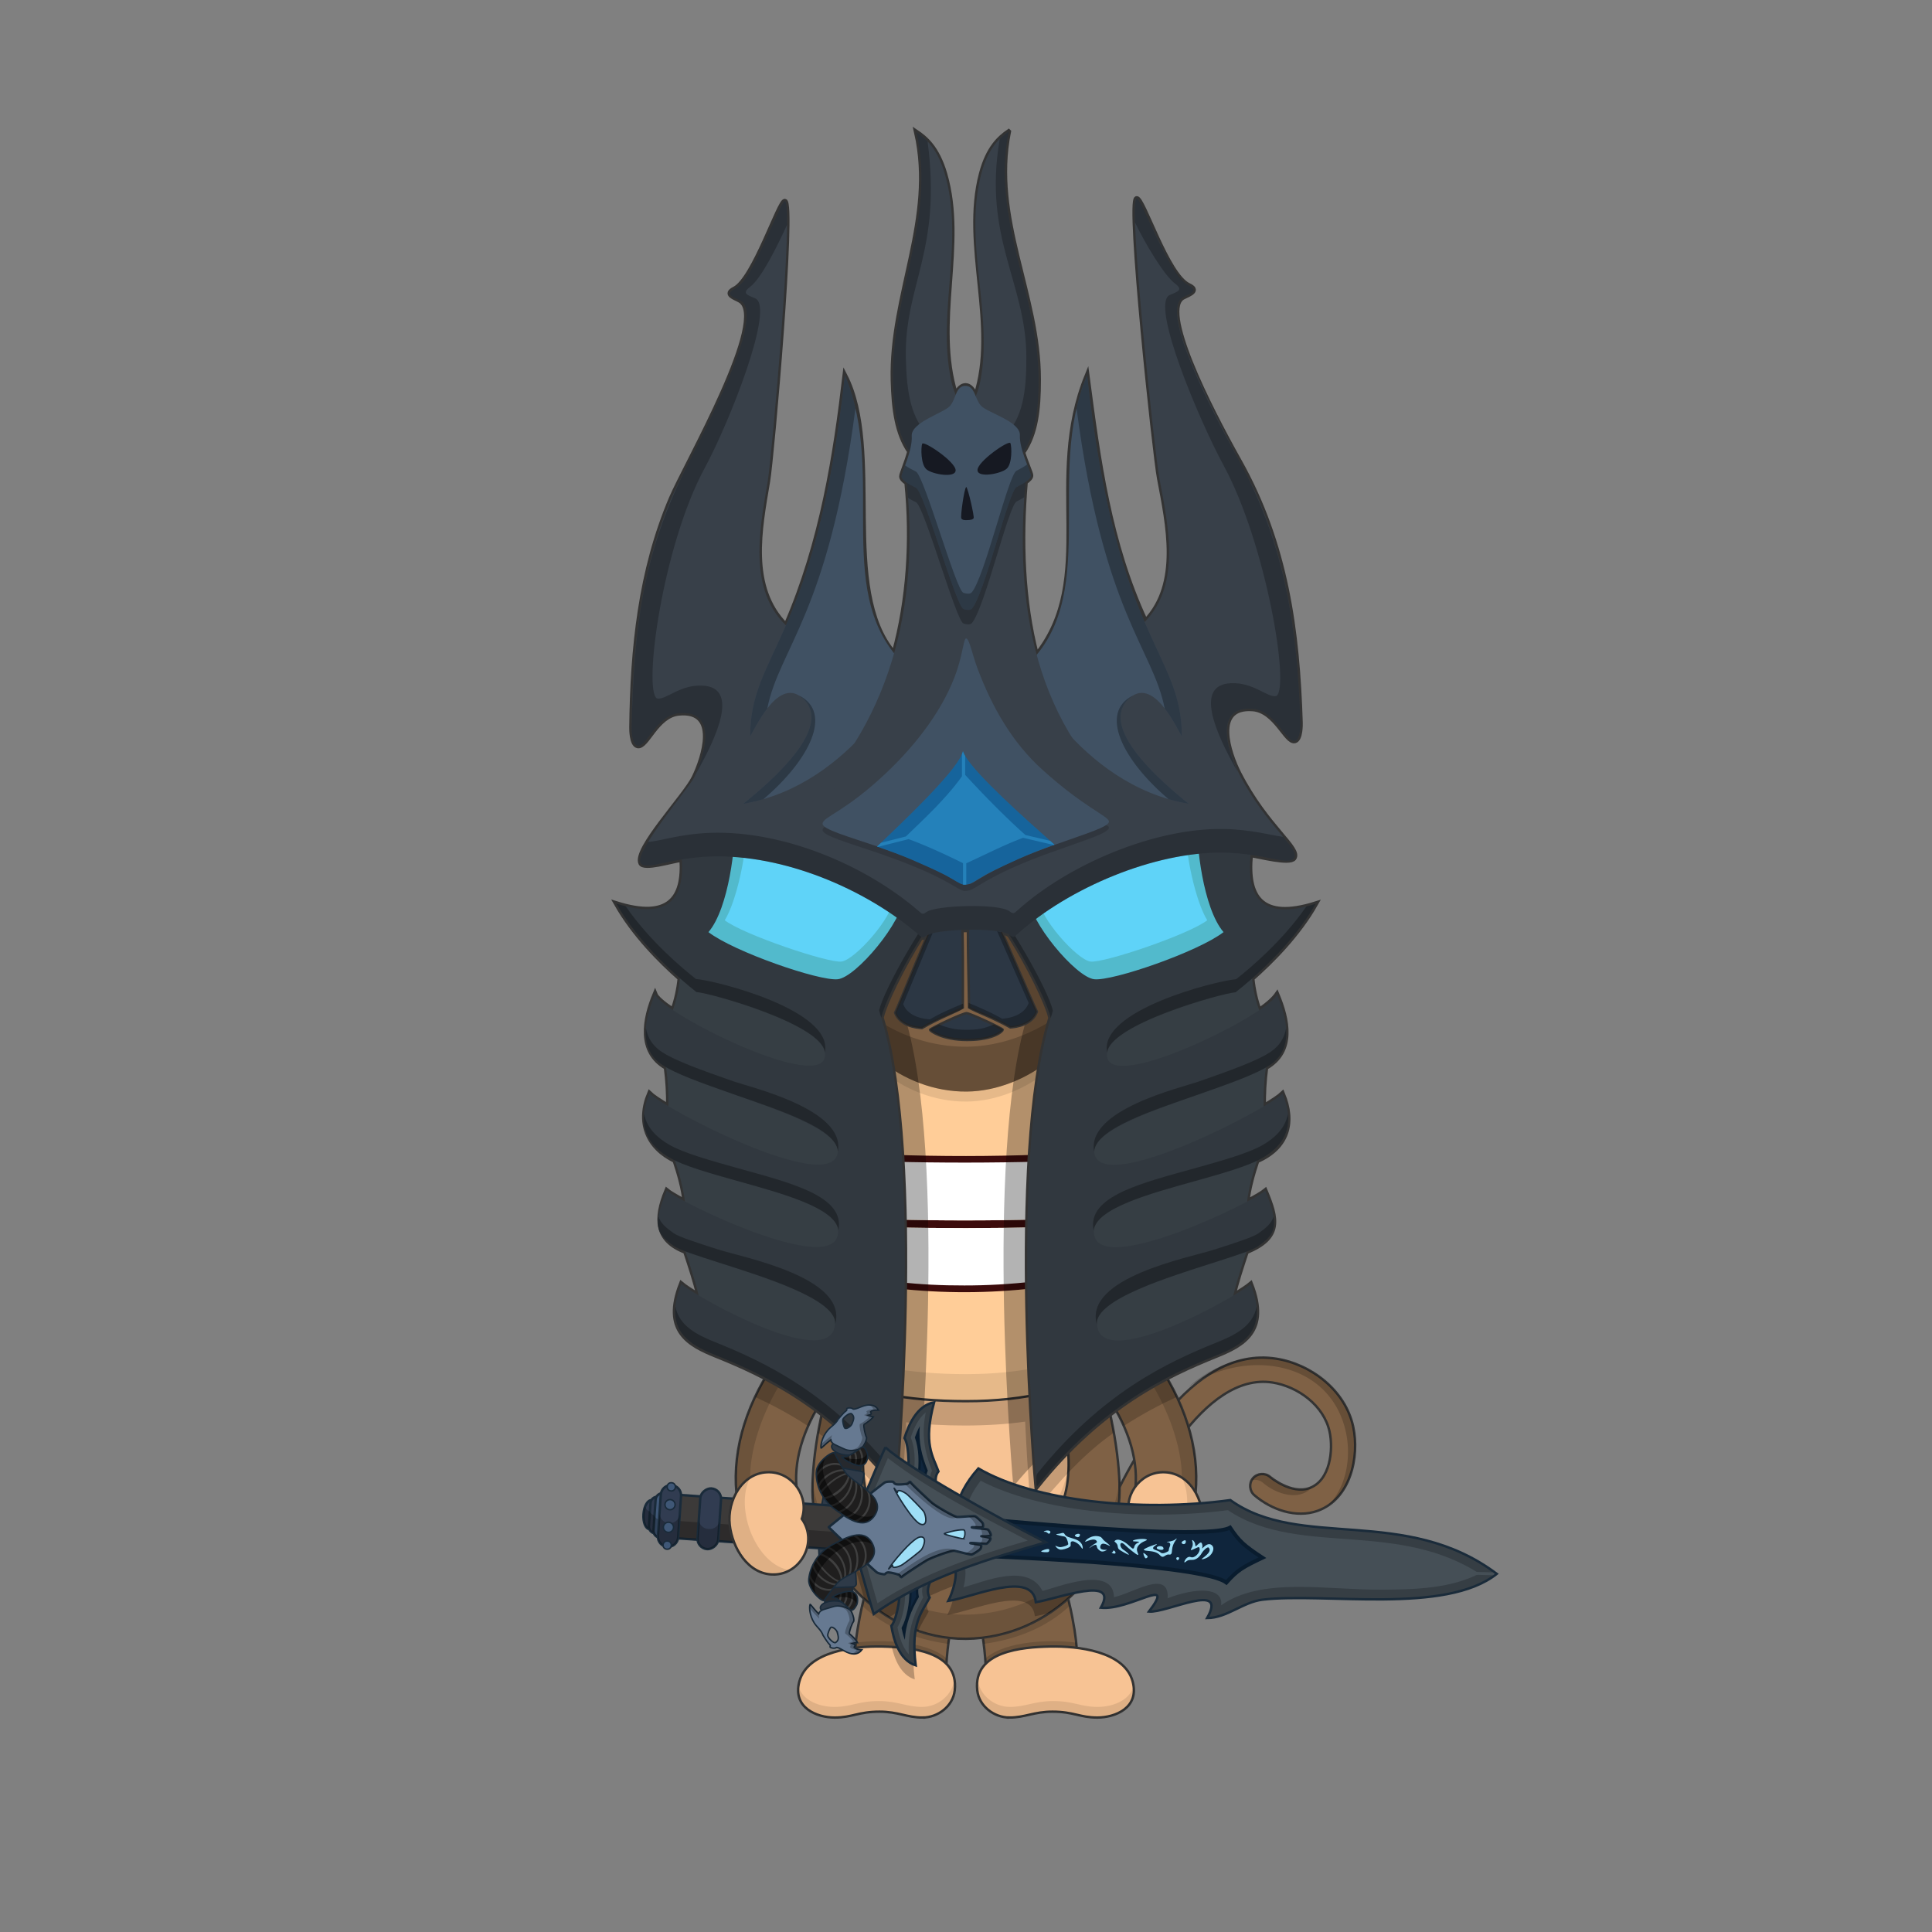 <svg xmlns="http://www.w3.org/2000/svg" xmlns:xlink="http://www.w3.org/1999/xlink" width="4000" height="4000" fill="none" xmlns:v="https://vecta.io/nano"><rect width="100%" height="100%" fill="#808080" stroke="none"/><style><![CDATA[.B{fill:#000}.C{stroke-width:5}.D{stroke:#333}.E{stroke:#1a2b3a}.F{stroke-miterlimit:10}.G{fill-opacity:.25}.H{fill-opacity:.3}.I{fill:#7f6145}.J{fill-opacity:.1}.K{stroke-width:3}.L{fill-opacity:.15}.M{fill:#f7c394}.N{fill:#363e44}.O{fill-rule:evenodd}.P{fill:#405163}.Q{fill:#3f3f3f}.R{fill-opacity:.5}.S{fill-opacity:.2}.T{fill:#384049}.U{fill:#454f56}.V{fill:#313c51}.W{fill:#9edef6}.X{fill:#667991}]]></style><path d="M2115.1 3290.64c-34.95-5.26-21.7-53.72 7.23-49.5 48.8 7.14 129.85-9.4 150.7-62.03 63.45-160.12 193.23-393.34 368.87-366.2 73.33 11.36 143.6 66.2 159.73 140.6 13.73 63.36-6.02 150.17-73.53 174.43-44.77 16-95.93-2.36-130.84-32.08-10.44-8.68-11.95-25-3.06-35.44 8.8-10.34 25.15-11.64 35.48-2.62.43.36 43.66 36.65 81.5 23.06 42.84-15.38 49.77-78.95 41.56-116.78-11.75-54.23-65.6-93.57-118.5-101.77-142.57-22-262.04 213.6-305.24 328.2-34.94 92.68-134.42 112.1-213.9 100.14z" class="C D F I"/><path d="M2786.65 2965.53c11.06 51.02 1.18 114.55-37.82 152.08 51.4-33.7 65.07-107.56 52.82-164.08-16.13-74.4-86.4-129.24-159.73-140.6-66.26-10.23-128.92 12.57-182.42 59.57 114.12-80.75 294.17-59.1 327.15 93.03zm-69.03 112.53c-27.03 31.45-75.6 15.26-102.9-8.23-3.14-2.68-6.9-4.54-10.94-5.4a25.037 25.037 0 0 0-12.19.41c3.97-7.3 11.63-12.23 19.93-12.9 6.6-.53 13.15 1.6 18.2 5.9 22.07 19.5 59.84 35.17 87.9 20.24z" class="B S"/><path d="M1587 3147c36.5 0 65.66-32.58 62.04-68.42-5.42-63.52 18.62-132.2 65.95-198.4 43.06-60.24 89.2-93.25 53.7-132.2s-115.56 3.92-155.4 59.5c-65.7 91.92-97.2 189.1-88.63 283.68 3.2 31.47 25.83 55.82 62.33 55.82z" class="C D F I"/><path d="M1553.1 3059.16c-.42-112.27 89.6-277.66 195.1-324.16-130-21-245 233.5-222.7 351.77 7.2-11.77 19.7-23.27 27.6-27.6z" class="B L"/><path d="M1959.37 3446.5c5-87.08 27.4-154.43 47.17-206.8s42.42-144.7-42.56-166.02c-121.5-30.5-188.3 254.12-193.3 340.94-2.93 51.08 36.82 110.33 88.4 113.3 47.48 2.3 97.45-31.8 100.3-81.4z" class="C D F I"/><path d="M1769.48 3414.5c51.5-7 148-7 188.5 34l1.66-15.04c-42.16-36.96-138.16-39.46-188.02-32.46-.26 3.3-1.86 10.13-2.14 13.5zm16-89.5c47.76 44.3 108.88 69.13 178 78.5.58-5 1.8-12.18 2.5-17-68.6-8.88-128.2-37.6-176-81-2 6-3.62 15.27-4.5 19.5z" class="B L"/><path d="M2040.63 3446.5c-5-87.08-27.4-154.43-47.17-206.8s-42.42-144.7 42.56-166.02c121.5-30.5 188.3 254.12 193.3 340.94 2.93 51.08-36.82 110.33-88.4 113.3-47.48 2.3-97.45-31.8-100.3-81.4z" class="C D F I"/><path d="M2230.52 3414.5c-51.5-7-148-7-188.5 34l-1.66-15.04c42.16-36.96 138.16-39.46 188.02-32.46.26 3.3 1.86 10.13 2.14 13.5zm-16-89.5c-47.76 44.3-108.88 69.13-178 78.5-.58-5-1.8-12.18-2.5-17 68.6-8.88 128.2-37.6 176-81 2 6 3.62 15.27 4.5 19.5z" class="B L"/><path d="M2413 3147c-36.5 0-65.66-32.58-62.04-68.42 5.42-63.52-18.62-132.2-65.95-198.4-43.06-60.24-89.2-93.25-53.7-132.2s115.56 3.92 155.4 59.5c65.7 91.92 97.2 189.1 88.63 283.68-3.2 31.47-25.83 55.82-62.33 55.82z" class="C D F I"/><path d="M2446.9 3059.16c.42-112.27-89.6-277.66-195.1-324.16 130-21 245 233.5 222.7 351.77-7.2-11.77-19.7-23.27-27.6-27.6z" class="B L"/><path d="M2000 2548c154 0 220 135 260 246s58 220 58 292c0 152-138.68 305.46-318 307-175.53 1.5-318-155-318-307 0-72 17.7-181.5 58-292 40-111 106-246 260-246z" class="C D F I"/><path d="M2000 3393c-175.67 1.6-330-157-318-337 10 148 145.15 288.48 318 287s308-139 318-287c12 180-142.33 335.4-318 337z" class="B L"/><path d="M2000 2672c104 0 160 68 174 128 34.5 147.82 64 274 4 350s-134.95 82-178 82c-47.55 0-118-6-178-82s-32.44-193.83 4-350c14-60 70-128 174-128z" class="C D F M"/><g class="B"><path d="M2000 3232c-136 0-224-94-213-216 4 115 96 190 213 190s209-75 213-190c11 122-77 216-213 216z" class="J"/><path d="M1673.08 2952.6c-38.6-25.26-75.6-44.63-109.87-60.44 173.8-368.93 695-378.8 873.5-.13-34.27 15.75-71.3 35.05-109.94 60.25-10.04-22.6-23-45.26-38.62-67.64 7.4 28.2 13.37 55.6 17.96 81.58-58.35 40.72-109.9 95.42-171 171.86 0 0-7-79-12.67-194.78-74.52 10.87-171.6 10.3-246.28 1.34-5.66 114.8-12.6 193-12.6 193-60.72-75.95-111.88-130.45-169.9-171.1 4.55-25.95 10.47-53.33 17.86-81.48-15.56 22.35-28.46 44.95-38.46 67.53z" class="S"/></g><path d="M1461.5 2122c0 458 38 779 538.5 779s538.5-404.5 538.5-779h-1077z" fill="#ffcd98" class="C D"/><path d="M1461.72 2122c3.7 427.95 58.44 723 538.28 723 475.63 0 533.58-365.3 538.17-723h.33c0 374.5-38 779-538.5 779s-538.5-321-538.5-779h.22z" class="B J"/><path d="M1910 3556c32 0 63.1-23.6 66.7-56.14 9.1-82.2-94.35-89.68-150.67-90.92-57.1-1.25-154.03 9.56-171.02 72.27-14.85 54.8 36.5 74.8 73 74.8s49-12.15 92.98-12.15c38.4 0 57.02 12.15 89.02 12.15z" class="C D F M"/><path d="M1909 3534c-32 0-50.6-12.15-89.02-12.15-43.98 0-56.48 12.15-92.98 12.15-28.4 0-65.75-12.1-73.97-43.26-6.73 47.6 40.67 65.26 74.97 65.26 36.5 0 49-12.15 92.98-12.15 38.4 0 57.02 12.15 89.02 12.15 42.86 0 73-34.15 65.9-80.26-2.97 33.46-34.04 58.26-66.9 58.26z" class="B J"/><path d="M2090 3556c-32 0-63.1-23.6-66.7-56.14-9.1-82.2 94.35-89.68 150.67-90.92 57.1-1.25 154.03 9.56 171.02 72.27 14.85 54.8-36.5 74.8-73 74.8s-49-12.15-92.98-12.15c-38.42 0-57.02 12.15-89.02 12.15z" class="C D F M"/><g class="B"><path d="M2091 3534c32 0 50.6-12.15 89.02-12.15 43.98 0 56.48 12.15 92.98 12.15 28.4 0 65.75-12.1 73.97-43.26 6.73 47.6-40.67 65.26-74.97 65.26-36.5 0-49-12.15-92.98-12.15-38.42 0-57.02 12.15-89.02 12.15-42.86 0-73-34.15-65.9-80.26 2.97 33.46 34.04 58.26 66.9 58.26z" class="J"/><path d="M2311.83 3142.12C2122.5 3163 1880 3183.5 1752.2 3193.45c14.3 36.6 26.6 79.5 37.24 117.18 15.73 14.1 32.85 26.84 51.1 37.84 6.48-4 13.02-7.88 19.6-11.64-.73 6.85-1.83 14-3.2 20.87 14.18 7.46 28.96 13.88 44.26 19.13 6.46-16.06 14.86-27.4 21.5-40.13-5.94-9.95-3.55-21.9.87-32.16 17.6-8 35.36-15.38 53.2-22.27 1.15 23.95-11.08 53.2-15.46 61.28 48.6-6.62 174.18-65.07 181.26 2.65 8-1.23 18.95-3.94 31.22-7.12 70.66-47.03 121.14-119.67 138.02-196.96zm-419.67 272.68c-15.57-2.9-31.45-4.34-45.86-5.1 5.9 25.46 18.35 57.8 47.56 67.35-3.17-25.77-3.38-45.9-1.7-62.24z" class="G"/></g><path d="M2398.6 3259.9c-56.82.05-93-68.1-58.6-115.27-15.92-45.2 18.08-95.4 66.66-96.55 56-1.34 88.36 58.5 82.5 109.13-5.48 47.3-37.52 102.65-90.57 102.7z" class="C D F M"/><path d="M2489.17 3157.2c-6.78 58.57-54.37 126.8-125.37 93.8 68.82-8.8 117-125.5 83.1-191.84 5.4 3.84 13.9 8.34 27.6 27.6 12.3 21.73 17.7 46.2 14.66 70.43z" class="B J"/><path d="M2301.68 2535l1.57-16c-201.93 10.22-404.66 10.32-606.6.32l1.57 16.06c200.9 9.9 402.6 9.77 603.47-.38zm-15.76 106.36c.9-4.57 1.78-13.17 2.64-17.78-188.66 46.66-387.5 48.2-576.43 1.8l-.53-.12c.86 4.6 1.74 13.17 2.65 17.72 185.74 43.63 386.27 43.22 571.67-1.63zm22.68-241.76l-.1-17.6c-205.25 15.08-411.56 15.28-616.83.48l-.08 17.6c205.54 14.7 411.47 14.54 617-.5z" fill="#3d0c0c"/><path d="M2303.25 2519c3.62-39.9 5.24-79.94 5.24-120-205.56 10.6-411.52 10.7-617.1.35 0 40.03 1.63 80.05 5.26 119.92 201.94 10.04 404.66 9.94 606.6-.27zm-306.65 142.4c91.85.1 196.5-10.4 292.1-35.67 5.38-29.26 9.7-59.5 13-90.7-200.88 10.12-402.56 10.24-603.47.34 3.17 30.4 7.38 64.9 12.6 93.56 111.25 24.07 192.13 32.7 285.75 32.47z" fill="#fff"/><path d="M1753.44 2088c0 87.55 113.36 193.8 248 192.66 124.1-1.1 245.12-106.14 245.12-192.4 0-174.46-493.12-177.1-493.12-.25z" class="B J"/><path d="M1750 2067.34c0 87.56 114.94 193.8 251.46 192.66 125.84-1.08 248.54-106.13 248.54-192.4 0-69.42-144.77-200.47-248.54-199.6-96.36.9-251.46 117.2-251.46 199.33z" class="I"/><g class="B"><path d="M1751.8 2052.17c47.9 62.8 142.98 115.76 249.83 114.94 98.86-.8 196-54.04 245.52-116.46 1.86 5.57 2.84 11.23 2.84 16.95 0 86.27-122.7 191.32-248.54 192.4-136.52 1.15-251.46-105.1-251.46-192.66 0-5.2.62-10.25 1.8-15.17z" class="S"/><path d="M1970 1852.87c75 81 146.32 206.64 156 254-88.8 294.65-28 971-28 971 33.4-41.78 72.94-79.54 113.5-112.7 0-532.3 130.68-1283.67-241.5-1112.3z" class="H"/><path d="M2030 1852.87c-75 81-146.32 206.64-156 254 88.8 294.65 28 971 28 971-33.4-41.78-72.94-79.54-113.5-112.7 0-532.3-130.68-1283.67 241.5-1112.3z" class="H"/></g><path d="M2088.2 272.54c-17.7 12.34-42.07 32.67-56.46 87.12-39.36 148.936 36.25 313.84-11.6 460.654-10.14-28.814-30.7-29.16-41.46-2.886C1931.5 667 1999.25 507.723 1956.16 360.1c-15.84-54.28-40.73-74.32-58.77-86.46 40.87 179.806-53 336.395-48.37 513.92 1.6 60.7 8.45 109.7 34.22 147.42-6.17 23.092-16.48 45.962-16.67 51.1-.15 4.348 4 8.7 10.76 13.2 12.06 118.85 4.1 242.57-26.33 353.23-113.3-132.2-22-420-101.73-575.02-19.06 161.992-46.77 344.52-121.98 517.3-78.8-78.28-54.27-200.82-37.8-298.32 8.7-51.522 54.56-576.38 35.52-579.88-11-2.023-64 161.42-104.3 181.6-22.15 11.094.25 17.427 11.1 23.63 63.2 36.2-111.02 337.427-141.9 409.83-64.3 151.2-80.24 311.44-82.16 474.58-.03 2.85-.16 34.97 12.14 37.85 19.43 4.55 38.6-63.1 85.86-67.47 83.3-7.72 51.84 91.17 31.1 133.47-18.7 38.14-123.87 148.43-110.17 177.02 6.45 13.47 63.8-5.1 84.96-7.7 5.24 79.82-26.1 125.87-135.66 91.42 36.25 64.1 91.75 119.6 131.78 154.78-2.2 22.13-7.14 45.2-14.64 65.66-20.37-13.65-34.03-25.4-36.97-32.9-21.95 52.42-34 118.74 22.98 151.44 3.6 26.6 5.4 56 4.6 80.57-19.24-11.4-33.15-20.83-39-26.53-24.94 59.57-4.33 111.56 52.58 138.88 9.12 26.88 17.8 57.93 20.65 84.73-18.7-9.9-32.15-17.96-37.5-22.43-24.22 57.84-22.48 102.93 38.7 126 9.9 30.1 20.03 60.2 27.4 91.04-17.03-10.18-29.8-18.73-35.98-23.94-38.12 97.3 16.34 125.7 72.13 148.18 99.97 40.3 236.47 103.3 370.85 271.38 0 0 59.9-675.83-28.88-970.48 5.8-28.38 43.43-105.32 82.5-167.7 3.8 2.57 5.73 1.46 12.1-2.83 19.47-13.14 147.47-17.5 170.23-1.27.27.2.54.4.8.57 39.94 63.04 79.07 142.68 85 171.67-88.8 294.65-28.88 970.48-28.88 970.48C2280.8 2910 2417.3 2847 2517.27 2806.7c55.8-22.48 110.25-50.9 72.13-148.18-6.2 5.22-19 13.8-36.1 24 7.34-30.87 17.44-60.93 27.35-91.05 72.86-29.5 63.16-68.08 38.88-126.05-5.34 4.47-18.8 12.55-37.54 22.45 2.8-26.72 11.42-57.75 20.52-84.67 63-27.22 77.74-79.3 52.76-138.96-5.86 5.7-19.76 15.12-39 26.52-.85-24.5.95-53.9 4.52-80.53 59.2-33.75 45-99 23.04-151.47-5.33 7.72-16.55 19.2-36.84 32.8-7.53-20.43-12.5-43.48-14.73-65.6 40.03-35.2 95.5-90.66 131.74-154.74-114.06 35.86-143.35-15.52-134.83-101.43 18.7 2.64 81.18 19.2 89.87 7.1 14.3-19.93-56.47-63.85-113.74-175.3-21.47-41.73-55.17-140.42 28.4-133.96 47.5 3.68 68.9 70.75 87.2 66.16 12.2-3.07 11.42-35.16 11.33-37.95-6-189.88-29.23-368.35-126.5-541.54-63.98-113.926-166.15-315.485-115.23-339.49 14.14-6.657 31.86-13.875 10.58-23.8C2416 570 2366 408.512 2353.2 411.04c-18.34 3.624 37.43 528.002 47.13 579.24 18.25 96.44 45 218.58-28.72 295.74-75.3-161.8-97.64-331.69-120.9-508.54C2163 992.03 2272.6 1197.53 2146 1356c-29.1-111.57-33.5-237.4-22.98-358.065 7.15-4.8 11.56-9.387 11.28-13.905-.3-4.867-9.95-25.48-16.6-47.17 26.63-38.465 32.53-88.61 32.47-151.08 0-177.74-98.17-332.306-61.96-513.24z" stroke-width="10" class="D"/><path d="M2549.3 2744c-104.1 68-193.9 45.7-379.76 109-19.32 6.6 136.15-520.5 61.57-820 79.9 29 234.4-24.5 364.87-76.05-14.13 48.18 1.52 148.84 42.03 185.4-19.8 34.32-31.84 174.3-11.15 198.8-11.96 25.42-72.83 172.48-31.76 204.56-14.32 51.3-59.86 165.4-45.8 198.3z" class="N"/><path d="M2267.24 2563c-33.44-82 260.56-116 346.2-165.5 38-21.97 72.77-59.35 41.83-133.24-35.74 34.74-370.15 207.74-389.16 125.37-16.3-70.63 290.78-133.58 365.26-186.04 35.9-25.28 43.4-70.93 12.47-144.8-15.53 39.72-331.37 197.7-350.95 132.46s231.92-134.24 265.27-136.87c34.22-26.88 117.3-97.27 165.85-183.13-131.64 41.38-150.35-33.42-128.38-143.4-109.82-16.95-574 125.35-574 125.35 45.68 24.47 144 207.06 153.68 254.42-88.8 294.65-28.88 970.48-28.88 970.48C2280.8 2910 2417.3 2847 2517.27 2806.7c55.8-22.5 110.25-50.9 72.13-148.18-37.46 31.6-318.1 186.47-318.1 79.97 0-68 297.17-132.64 333.04-157.92s46.12-41.25 15.18-115.14c-30.4 25.45-323.73 167.56-352.28 97.56z" fill="#31383f"/><path d="M2264.3 2547.5c5.5-46.5 118.86-76.7 207.7-101.58 57.3-16.04 111.83-31.3 141.44-48.42 30.03-17.36 58.04-44.34 53.2-91.36-5.98 30.9-28.46 50.64-52.2 64.36-29.6 17.12-84.14 32.38-141.44 48.42-108.3 30.32-223.7 57.58-208.7 128.58zm1-163c3-48.5 124.9-86.53 216.05-118.52 63.07-22.14 122.46-42.98 150-62.4 22.85-16.1 34.2-40.44 31.45-75.07-3.6 20.76-14.08 36.54-30.45 48.07-27.55 19.4-86.94 40.25-150 62.4-37.54 13.17-233.55 58.52-217.05 145.52zm27-205c4-57.5 236.3-122.8 265.85-125.13 34.22-26.88 117.3-97.27 165.85-183.13-6.75 2.12-13.2 3.94-19.38 5.46-48.83 70.87-115.67 127.27-145.47 150.67-42.44 3.35-285.85 65.13-266.85 152.13zm-254.5-331c-6.5 1.5-16.18 4.7-16.18 4.7 49.18 28.8 145.38 212.3 153.68 254.3 2.5-6.5 3.5-11.5 4.5-15-8.27-40.47-92.43-189.08-142-244zm109.62 1202.6c134.38-168.1 270.88-231.1 370.85-271.4 38.03-15.32 75.43-33.4 83.33-74.16 5.87 60.5-38.78 82.8-84.33 101.16-99.97 40.3-236.47 103.3-370.85 271.38-1.12-13.1-1.62-23.72 1-27zM2270.8 2742c-3.5-52 150.63-98.5 241.3-127.57 44.8-14.36 81.1-26 92.24-33.85 24.9-17.54 37.45-30.6 32.46-61.65-4.34 13.76-15.3 23.26-31.46 34.65-11.14 7.85-47.45 19.5-92.25 33.85-51.48 16.5-269.3 57.57-242.3 154.57z" class="B H"/><path d="M1450.7 2744c104.1 68 193.9 45.7 379.76 109 19.32 6.6-136.15-520.5-61.57-820-79.9 29-234.4-24.5-364.87-76.05 14.13 48.18-1.52 148.84-42.03 185.4 19.8 34.32 31.84 174.3 11.15 198.8 11.96 25.42 72.83 172.48 31.76 204.56 14.32 51.3 59.86 165.4 45.8 198.3z" class="N"/><path d="M1732.76 2562.56c33.44-82-260.56-116-346.2-165.5-38-21.96-72.77-59.35-41.83-133.24 35.74 34.74 370.15 207.74 389.16 125.37 16.3-70.63-290.78-133.57-365.26-186.04-35.9-25.28-43.4-70.93-12.47-144.8 15.53 39.72 331.37 197.7 350.95 132.46s-231.92-134.24-265.27-136.87c-34.22-26.88-117.3-97.27-165.85-183.13 131.64 41.4 150.36-33.42 128.38-143.4 109.82-16.95 574 125.35 574 125.35-45.68 24.47-144 207.06-153.68 254.42 88.8 294.65 28.88 970.48 28.88 970.48-134.38-168.1-270.88-231.1-370.85-271.38-55.8-22.48-110.25-50.9-72.13-148.18 37.47 31.6 318.1 186.47 318.1 79.97 0-68-297.17-132.64-333.04-157.92s-46.12-41.25-15.18-115.14c30.4 25.45 323.73 167.56 352.28 97.56z" fill="#31383f"/><path d="M1735.7 2547c-5.5-46.5-118.86-76.7-207.7-101.58-57.3-16.04-111.83-31.3-141.44-48.42-30.03-17.36-58.04-44.34-53.2-91.36 5.98 30.9 28.46 50.64 52.2 64.36 29.6 17.12 84.14 32.38 141.44 48.42 108.3 30.32 223.7 57.58 208.7 128.58zm-1-163c-3-48.5-124.9-86.53-216.05-118.52-63.07-22.14-122.46-42.98-150-62.4-22.85-16.1-34.2-40.44-31.45-75.07 3.6 20.76 14.08 36.54 30.45 48.07 27.55 19.4 86.94 40.25 150 62.4 37.54 13.17 233.55 58.52 217.05 145.52zm-27-205c-4-57.5-236.3-122.8-265.85-125.13-34.22-26.88-117.3-97.27-165.85-183.13 6.75 2.12 13.2 3.94 19.38 5.46 48.83 70.87 115.67 127.27 145.47 150.67 42.44 3.35 285.85 65.13 266.85 152.13zm254.5-331c6.5 1.5 16.18 4.7 16.18 4.7-42.46 22.74-143.18 203.3-153.68 254.3-2.5-6.5-3.5-11.5-4.5-15 8.27-40.47 92.43-189.08 142-244zm-109.62 1202.6c-134.38-168.1-270.88-231.1-370.85-271.38-38.03-15.32-75.43-33.4-83.33-74.16-5.87 60.5 38.78 82.8 84.33 101.16 99.97 40.3 236.47 103.3 370.85 271.38 1.12-13.1 1.62-23.72-1-27zm-123.38-309.1c3.5-52-150.63-98.5-241.3-127.57-44.8-14.36-81.1-26-92.25-33.85-24.9-17.54-37.45-30.6-32.46-61.65 4.34 13.76 15.3 23.26 31.46 34.65 11.14 7.85 47.45 19.5 92.25 33.85 51.48 16.5 269.3 57.57 242.3 154.57z" class="B H"/><path d="M2479.15 1708c-2.46 36.44 11.06 171.5 54.06 221.87-52.83 40.73-229.75 101.82-267.84 97.53s-135.15-120-136.37-171.5c0 0 260.5-147.23 350.15-147.9z" fill="#52bacc"/><path d="M2457 1737.83c-1.8 26.56 17 126.5 42.5 167.5-38.7 29.7-213.6 88.63-241.5 85.5s-106.6-91.96-107.5-129.5c0 0 240.84-123 306.5-123.5z" fill="#5fd3f8"/><path d="M1520.85 1708c2.46 36.44-11.06 171.5-54.06 221.87 52.83 40.73 229.75 101.82 267.84 97.53s135.15-120 136.37-171.5c0 0-260.5-147.23-350.15-147.9z" fill="#52bacc"/><path d="M1543 1737.83c1.8 26.56-17 126.5-42.5 167.5 38.7 29.7 213.6 88.63 241.5 85.5s106.6-91.96 107.5-129.5c0 0-240.84-123-306.5-123.5z" fill="#5fd3f8"/><path d="M2065.14 1909.54c16.4 33.82 70.15 161.15 81.66 185.1-9.74 27-42.52 31.7-54.93 32.46-36.9-20.74-71.3-32.46-85.48-41 0-27.1-4.66-173.92-1-182.42s59.75 5.85 59.75 5.85zm-133.94 1.02c-15.73 34.06-66.92 162.2-78 186.33 10.28 26.9 43.15 31 55.57 31.62 35.8-21 70.64-33.6 84.65-42.32 0-29.2 1.18-174-2.65-182.4s-59.57 6.78-59.57 6.78zm145.08 221.34c-3.55-4.12-68.28-34.25-75.17-34.25-8 .06-72.1 30.3-75.58 34.48-.07 2.08 25.17 21 76.88 21 57.2-.02 73.98-19.13 73.87-21.23z" fill="#2c3744" class="C D"/><path d="M1994.5 2087.5c-14 8.73-49.88 20-85.68 41-12.42-.6-45.3-4.73-55.57-31.63 9.23-20.2 46.63-113.3 67.78-163.07 1.3-.65 2.88-1.37 4.76-2.17a32.379 32.379 0 0 1 5.87-1.64l-61.75 148.78c10.28 26.9 43.16 31 55.57 31.63 25.55-15 49.7-24.4 68.22-32.47.2 3.95.48 7.2.8 9.56zm10.36-1.45c14.16 8.48 50.74 20.48 86.9 40.87 12.4-.8 45.2-5.52 55-32.6-9.6-20-50.18-115-72.2-164.4-1.3-.63-7.4-1.4-10.05-1.88l65.27 148.5c-9.8 27.07-42.6 31.78-55 32.6-25.8-14.56-50.64-24.9-69.3-32.63-.14 3.92-.37 7.17-.64 9.55zm72.18 45.47c.1 2.08-17.44 21.58-74.64 21.58-51.7 0-77.47-19.47-77.4-21.58 1.08-1.3 8.9-5.36 19.35-10.32 21.2 8.23 35.3 11 58.05 10.88 30.25 0 41.32-5.73 55.6-11.08 10.35 5.12 17.95 9.25 19.04 10.52z" class="B H"/><path d="M2680.9 1533.8c-18.3 4.6-39.7-62.48-87.2-66.16-83.57-6.46-49.87 92.23-28.4 133.96 57.27 111.46 128.05 155.38 113.74 175.3-11.6 16.17-60-10.2-146-11.58-142.43-2.3-320.22 72.9-426.08 168.2-8.3 7.5-8.87 7.96-17.45 1.84-22.76-16.23-150.76-11.87-170.23 1.27-8.74 5.9-9.1 5.8-17.48-1.63-111.65-96.25-281.32-166.35-429.4-161.73-85.94 2.7-133.8 29.8-145.7 13.8-15.82-21.24 99.5-155.24 110.17-177.02 20.73-42.3 52.18-141.2-31.1-133.47-47.43 4.4-67.47 71.78-85.86 67.47-12.3-2.88-12.17-35-12.14-37.85 1.92-163.14 17.86-323.37 82.16-474.58 29.6-69.416 206.76-380.5 141.9-409.83-14.25-6.417-31.56-12.234-11.1-23.63 22.42-12.3 37.3-43.28 63-98.73 33.23-71.77 37.76-83.52 41.3-82.87 19.04 3.5-26.83 528.358-35.52 579.88-18.35 108.63-46.36 248.93 66.02 320.38 196.87 125.16 490.25 123.35 685.23-5.23 111.1-73.22 80.03-213.38 59.6-321.33-9.7-51.238-65.47-575.616-47.13-579.24 3.52-.7 8.3 11 42.93 82.22 26.78 55.05 42.28 85.8 64.94 97.76 20.76 10.976 3.56 17.142-10.58 23.8-64.08 30.2 119.18 338.934 150.1 407.75 67.24 150.06 86.5 310.06 91.64 473.28.1 2.8.86 34.88-11.33 37.95z" class="T"/><path d="M1629.56 465.448c.26-29.855-1.04-48.223-4.55-48.868-3.53-.65-8.06 11.1-41.3 82.87-25.7 55.45-40.58 86.43-63 98.73-20.47 11.397-3.16 17.213 11.1 23.63 51.53 23.298-49.67 224.393-108.3 340.905-85.68 170.245-111 311.785-115.75 543.505-.06 2.85-.16 34.97 12.14 37.85 7.57 1.78 15.43-8.62 25.36-21.76 14.2-18.76 32.6-43.12 60.5-45.7 79.2-7.34 54.66 81.7 34.23 126.83 46.62-81.87 89.86-180.16 14.5-183.93-47.57-2.38-76.1 30.8-94.5 26.5-28.5-18 11.76-315.94 98.76-476.5 51.74-95.5 145.74-333.362 105.05-351.7-14.25-6.417-29.85-9.592-11.1-23.63 24.28-18.18 57.8-87.397 76.84-128.732zM2593.7 1467.64c27.93 2.16 46.84 26.25 61.4 44.8 10.2 13 18.26 23.26 25.8 21.37 12.2-3.07 11.42-35.16 11.33-37.95-6-189.88-30.73-367.35-126.5-541.54-62.95-114.5-166.15-315.485-115.23-339.5 14.14-6.658 31.4-12.962 10.58-23.8-20.72-10.778-40.35-47.326-58.58-84.02-24.08-48.487-44.46-97.975-49.3-95.96-3.2 1.335-4.26 19.284-3.32 49.48 20.15 42.067 59.85 109.34 83 126.66 18.75 14.038 3.15 17.214-11.1 23.63-40.7 18.328 60.3 258.2 112.05 353.7 87 160.56 137.25 458.5 108.75 476.5-18.4 4.3-46.93-28.88-94.5-26.5-75.35 3.77-32.1 102.06 14.5 183.93-23.1-50.93-47.6-136.87 31.1-130.8zm62.88 264.94c-23.95-2.8-65.05-15.3-123.54-16.25-142.43-2.3-320.22 72.9-426.08 168.2-8.3 7.5-8.87 7.96-17.45 1.84-22.76-16.23-150.76-11.87-170.23 1.27-8.74 5.9-9.1 5.8-17.48-1.63-111.65-96.25-281.32-166.36-429.4-161.73-65.03 2.05-108.24 18.05-130.6 18.8-12.7 20.84-19.9 37.58-15.12 44 11.92 16 59.77-11.1 145.7-13.8 148.07-4.62 317.74 65.48 429.4 161.73 8.38 7.42 8.74 7.52 17.48 1.63 19.47-13.14 147.47-17.5 170.23-1.27 8.58 6.12 9.15 5.66 17.45-1.84 105.86-95.3 283.65-170.5 426.08-168.2 86 1.4 134.4 27.75 146 11.58 6.33-8.82-4-22.34-22.46-44.33z" class="B G"/><path d="M1539 1664.14c102.38-82.22 175.08-168.22 124.54-216.88s-98 57.1-110.34 77c0-176.26 135.8-195.76 196.07-746.78 89.23 208.52-32.77 462.52 132.57 607.1-.04.06-112.84 239.96-342.84 279.56z" class="P"/><path d="M1663.54 1447.26c50.54 48.66-22.16 134.66-124.54 216.88 14.35-2.47 28.24-5.72 41.68-9.64 94.9-80.6 144.48-178.93 73.82-214.5 5.5 4 7.3 5.58 9.04 7.26zm-74.9 19.38c24.65-124.53 126.92-196.72 182.5-621.38-5.3-22.982-12.4-45.637-21.88-67.78C1689 1328.5 1553.2 1348 1553.2 1524.26c5.6-9.03 18.4-35.7 35.45-57.62z" class="B H"/><path d="M2461 1664.14c-102.38-82.22-175.08-168.22-124.54-216.88s98 57.1 110.34 77c0-176.26-135.8-195.76-196.07-746.78-89.23 208.52 32.77 462.52-132.57 607.1.04.06 112.84 239.96 342.84 279.56z" class="P"/><path d="M2336.46 1447.26c-50.54 48.66 22.16 134.66 124.54 216.88-14.35-2.47-28.24-5.72-41.68-9.64-94.9-80.6-144.48-178.93-73.82-214.5-5.5 4-7.3 5.58-9.04 7.26zm74.9 19.38c-24.65-124.53-126.92-196.72-182.5-621.38 5.3-22.982 12.4-45.637 21.88-67.78C2311 1328.5 2446.8 1348 2446.8 1524.26c-5.6-9.03-18.4-35.7-35.45-57.62z" class="B H"/><path d="M2338 1666.1c-207.98-181.1-239.42-440.32-212-698.92-89 62.53-210.72 28.73-252 2.86 32.5 257.24-18.5 513.46-212 701.2 410.72-246.95 255.3-201.74 676-5.15z" class="T"/><path d="M1876.1 987.68c1.6 14.47 2.95 28.93 4.02 43.37 4.68 2.86 10.3 5.8 16.45 8.84 17.18 8.5 83.17 246.55 98.22 250.93 0 0 11.45 4.4 16.77-.13 26.63-28.7 76.17-243.64 93.2-252.4 5.9-3.03 11.3-5.95 15.83-8.8l3.55-43.864c-2.96-7.966-246.12-3.447-248.04 2.033z" class="B G"/><path d="M2088.2 272.54c-17.7 12.34-42.07 32.67-56.46 87.12-37.48 141.842 25.22 289.833-2.2 429.8a153.098 153.098 0 0 1-29 64.43c-15.04-18.71-25.56-40.645-30.73-64.1-31.1-139.232 27.46-288.836-13.65-429.7-15.84-54.28-40.73-74.32-58.77-86.46 40.87 179.806-53 336.395-48.37 513.92 2 76.78 12.45 134.83 58.9 175 33.7 29.16 73.64-34.2 93.07-71.26 20.4 36.82 62 99.73 94.94 70.2 45.37-40.74 54.3-98.9 54.24-175.7 0-177.74-98.17-332.306-61.96-513.24z" class="T"/><path d="M2150.2 785.83c.07 76.78-8.87 134.95-54.25 175.68-32.9 29.55-74.53-33.36-95-70.18-19.42 37-59.37 100.42-93 71.26-46.46-40.2-56.94-98.26-58.92-175-4.64-177.515 89.2-334.132 48.33-513.92 8.4 5.496 16.17 11.934 23.1 19.2 30.02 227.64-48.5 296.256-44.95 448.86 1.62 71.2 10.3 125 48.8 162.3 36.17 35.044 76.23-50.1 76.23-50.1s41.46 87.336 79.48 49.1c37.58-37.76 45-91.7 44.92-162.9 0-154.47-90.45-246.62-55.03-452.56 5.67-5.52 11.8-10.54 18.32-15-36.2 180.897 61.74 335.544 61.97 513.27z" class="B G"/><path d="M2111.56 901.22c1.4-28.5-66.92-46.7-80.3-61s-12.66-41.63-32.73-41.32c-20.08 0-18.82 27.36-31.9 41.8s-81 33.7-79 62.17-20.8 75.53-21.06 83.2 12.82 15.33 30 23.82 83.17 246.55 98.22 250.93c0 0 11.45 4.4 16.77-.13 26.63-28.7 76.17-243.64 93.2-252.4s30-16.6 29.54-24.27-24.14-54.33-22.74-82.8z" class="P"/><path d="M2023.82 973.7c.85 16.3 48 7.35 60.1-3s10.87-45.88 8.07-53.2-69.1 38.28-68.18 56.2zm-45.28.3c-.53 16.3-47.86 8.08-60.17-2.1s-11.78-45.7-9.13-53.08 69.87 37.28 69.3 55.17zm21.96 102.93c11.22-.1 13.4-1.73 15.3-4s-11-60.27-15.3-64.88c-4.63 4.32-12.23 62-10.25 65.17s5.3 3.78 10.25 3.7z" fill="#161922"/><g class="B"><path d="M2104.74 1008.35c-17 8.74-66.57 223.68-93.2 252.37-5.32 4.54-16.76.14-16.76.14-15.06-4.4-81-242.44-98.24-250.93s-30.3-16.16-30-23.82c.1-2.9 3.46-11.48 7.45-22.57 5.43 4.1 13.3 8.3 22.3 12.75 17.2 8.5 83.18 246.55 98.23 250.93 0 0 11.45 4.4 16.77-.12 26.63-28.7 76.17-243.65 93.2-252.4 8.86-4.55 16.6-8.87 22-13 4.22 11 7.72 19.5 7.9 22.4.34 7.62-12.6 15.48-29.63 24.24z" class="H"/><path d="M2295.93 1713.33c0 11.44-50 26.36-111.6 48.5-48.5 17.32-97.9 36.74-142.7 62.33-22.13 12.52-29.47 19.1-37.67 19.77-2.13.43-4.3.68-6.47.75-8.2-.56-15.76-7.06-38-19.2-45.04-24.47-94-42.93-142.35-59.7-62.8-21.46-114.08-35.67-114.08-47.26 0-47 592.87-35 592.87-5.18z" class="L"/></g><path d="M2295.93 1700.33c2.27 11.2-50 26.36-111.6 48.5-48.5 17.32-97.9 36.74-142.7 62.33-22.13 12.52-29.47 19.1-37.67 19.77-2.13.43-4.3.68-6.47.75-8.2-.56-15.76-7.06-38-19.2-45.04-24.47-94-42.93-142.35-59.7-62.8-21.46-114.08-35.67-114.08-47.26 0-14.5 46.97-24 135.34-108.65 60.23-57.7 116.82-130.86 143.23-209.77 13.06-41 13.66-65.16 18.6-65.2 6.6-.06 12.47 32.25 23.38 61.53 30.23 80.2 71.43 153.24 134.66 210.34 86.22 77.85 135.38 95.36 137.65 106.57z" class="P"/><path d="M2183.2 1748.83l-1.72.6c-23.45 8.4-48.3 17.9-72 28.57-43.5 19.58-64.22 30.4-69 33.14-22.12 12.52-29.47 19.1-37.67 19.76-.74.17-1.5.3-2.26.4-2.22.3-4.22.37-4.22.37-.84-.06-1.68-.18-2.5-.36-7.4-1.6-15.52-8-35.47-18.85-4.86-2.64-25.8-13.2-69.7-32.1-23.26-10-47.75-18.93-70.87-27l-1.76-.62 8.08-7.92c40.2-39 150.06-141.48 167.7-183.95.77-1.8 1.4-3.66 1.86-5.56 1.22 3.58 2.85 7 4.87 10.2 24.77 41.23 124.3 129.5 175.68 175.3l9 8.03z" fill="#16649c"/><path d="M1993.64 1555.3c-.5 2.07-1.22 4.06-2.05 6v46c-28.1 39.68-67.53 77.9-102.57 111.5l-13.47 13-51.46 13.03-8.08 7.92 1.76.62 63.37-16.04c36.1 13.13 78.1 32.62 112.68 49.74v44.23c.83.18 1.67.3 2.5.36 0 0 2-.06 4.22-.37v-43.94c45.4-20.78 77.85-37.87 117.65-52.76l63.27 14.83 1.72-.6-9.03-8-51.08-11.98c-41.64-37.14-85.08-81.35-124.76-124.5v-39.15a48.203 48.203 0 0 1-4.68-9.9z" fill="#2481ba"/><path d="M2547.32 3105.78c144.1 103.8 362.54 10.67 551.6 152.7-106.68 84.76-355.96 38.24-484.82 53.45-40.56 4.8-74.1 38-114.93 38.08 43.98-76.9-83.67-10.03-120.36-13.43 57.65-76.1-39.03-1.74-99.7-7.97 39.28-68.6-90.9-18.13-134.53-11.4-7.08-67.73-132.67-9.28-181.25-2.65 5.75-10.63 25.1-57.9 9.7-81.53l7.25-103.74c1.96-27.93 19.67-60.42 45.32-89.06 116.44 68.14 335.38 90.97 521.7 65.55z" class="C E N"/><path d="M1996.82 3179.72l-3.42 48.95c8.23 18.03 6.05 39.18 1.42 57.84 45.62-12.9 133.16-51.25 163.55 7.36 31.77-7.77 146.2-54.32 148.03 12.86 37.6-7.23 114.6-59.73 111.1 2.27 59-22.5 115.5-23.5 110.73 14.57 84.77-59.57 219-31.17 336.4-32.27 65.48-.62 138.8-2.46 198.35-33.4-82.75-52.8-170.84-63.4-258.27-70.15-91.26-7.06-185.92-9.64-262.45-61.1-92.7 11.94-192.7 12.26-284.38 1.32-86.57-10.33-167.2-30.88-227.5-62.26-18.18 23.3-28.84 46.63-30.13 65l-3.43 49.04z" class="U"/><path d="M1773.96 3212.95l6.56-93.77s702.54 79.26 766.18 43.6c19.06 28.4 28.65 37.1 66.98 62.33-41.47 19.65-51.8 25.9-74.63 51.37-65.3-49.68-765.1-63.54-765.1-63.54z" fill="#0f253c" stroke="#091c2e" stroke-width="8"/><g class="C E V"><ellipse cx="1346.7" cy="3135.96" rx="30" ry="14.5" transform="rotate(274 1346.7 3135.96)"/><path d="M1356.5 3174.74c-7.7-.54-13.52-7.23-12.98-14.94l3.34-47.9c.54-7.7 7.23-13.53 14.95-13l-5.3 75.82z"/></g><path d="M2171.02 3212.9c-1.64 1.52-15.06.9-15.3-.77-.3-1.96 14.27-6.64 16.15-4.52 1.06 1.2.62 3.95-.84 5.3zm70.2-6.43c1.1-.48.65-6.36-2.6-11.05-5.8-8.46-17.7-9.77-26.66-13.15-7.62-2.88-7.5-7.04-9.7-8.18s-4.5.44-8.14 1.08c-3.56.62-7.3.9-7.34 1.32-.14 1.66 13.53 4.22 16.15 4.53 5.4.63 7.67 9.34 8.75 15.43.62 3.47-12.82 6.5-15.36 6.67-5.82.37-11.04-3.17-11.22-2.92-.54.8 3.97 7.2 10.53 8.2 3.15.48 14.65-2.04 19.8-6.26 3.05-2.5-.52-7.77 2.37-10.15 2.98-2.4 8.37.65 11.1 2.22 8.48 4.9 10.97 12.84 12.34 12.25zm56.76-5.77c1.16-.65-8.92-8.73-11.3-10.4-3.38-2.42-5.2-7.4-9-8.67-16.96-5.8-31.98 7.68-30.92 10.53.24.65 21.1-10.8 24.4-.1.54 1.77-5.3 4.37-7 5.54-5.84 4-9.15 7.54-8.97 7.75.27.35 10.66-9.23 14.43-6.36 2.4 1.83-.9 5.97 8.27 12.03 5.7 3.78 14.47-2.26 13.82-2.35-1.67-.22-15.65 2.1-13.54-7.42 2.8-11.77 18.58.14 19.8-.55zm47.57-10.2c.22 1.5 12.4.4 12.72 2.13.15 1-3.93 1.26-7.2 4.86-3.55 3.9-2.36 7.67-4.6 8.54-2.6 1.03-5.43-3.62-13.74-10.2-2.25-1.78-17.84-13.22-25.1-5.28-1.34 1.47 3.45 2.7 5.63 7.64 1.25 2.82.75 6.14 2.62 8.7 2.64 3.3 20.98 12.68 21.2 12.27.95-1.86-8.62-9.13-10.26-10-10.9-5.88-9.25-22.63 3.05-9.8 3.64 3.8 24.47 21.3 26.35 19.9 2.95-2.2-10.75-12.3 6.8-24.85 4.3-3.07 11.77-5.2 11.47-6.3-1.05-3.9-29.5-1.33-28.93 2.38zm70.15 1.76c.05-.54 4.76.24 13.24-2.65 4.35-1.48 6.67-4.78 7.2-4.34 1.1.9-6.5 7.54-8.85 18.83-1.44 6.9-.24 12.28-3.6 14.12-1.77.95-4-.05-5.92.28-6.32 1.08-9.54 9.1-16.23 1.4-6.1-7.02-16-8.04-24.7-8.93-1.74-.17-8.47-.6-8.68-2.42-.3-2.63 26.48-12.53 27.1-11.5.2.33-.9 1.3-2.5 2.33-14.56 9.55 4.02 9.02 9.86 14.77 4.02 3.98 11.96.03 15.94-2.4 1.9-1.16.74-3.88 2.6-7.95 5.9-12.83-5.58-10.13-5.48-11.53zm72 35.97c.17.43 13.15-.8 20.33-10.96 3.76-5.33 6.55-13.05.92-18.07-8.52-7.6-19.26 6.97-19.8 6.66s.4-2.06.35-5c-.07-2.8-1-6.77-2.86-7.18-3.58-.83-9.7 8.15-11.14 7.54-1.23-.5-.24-3.1-1.68-6.7-1.44-3.62-4.43-6.45-5.47-5.9s1.82 4.7.97 10.44c-.85 5.72-4.73 8.83-3.75 9.85 1.84 1.9 15.6-7.6 17.17-5.35 4.65 6.65-5.85 20.63-14.36 20.76-3.36.06-3.92-1.44-6.68-1-6.4 1-10.6 10.4-9.46 11.4.73.67 3.35-1.7 4.15-2.32 5.7-4.4 11.16-1.73 16.88-3.52 6.9-2.14 12.17-8.28 15.57-14.42 1.87-3.4 10.93-12.88 13.56-10.27 9.33 9.23-15.22 22.72-14.7 24.04zm-46.67-3.23c-.9-1.35-4.36-1.48-5.4.37s.82 4.68 2.43 4.77c1.9.1 4-3.6 2.96-5.14zm5.35-30.82c.2 1.66 3.35 3.48 5.95 2.44 3.3-1.3 3.43-6.3 2.08-7.38-1.83-1.42-8.38 2.34-8.03 4.94zm-70.28 28.56c.03-1.6-7.9-8-8.73-7.38-1.1.85 2.5 10.35 4.53 10.9 1.64.44 4.2-1.64 4.2-3.53zm18.9-17.64c-.6-4.96 11.2-4.93 13.13-1.57 4.82 8.56-12.7 5.2-13.13 1.57zm-93.52 9.33c.02-.63 2.12-.55 2.8-1.95.24-.47-.03-1.22.34-1.58 1.9-1.9 5.08 1.52 4.96 3.77-.2 4.14-8.1.5-8.1-.24zm-69.84-31.8c1.7-.2 3.2-1.32 3.84-2.9 3.06-7.15-10.37-3.7-10.1-.46.15 1.5 4.66 3.47 6.26 3.36zm-59.57-7.3c1.65-.5 2.76-2.16 2.6-3.9-1.1-4.9-14.1-2.17-13.5-.1.1.3 1.18-.04 2.57.05 4.4.26 5.85 4.45 8.33 3.95z" class="W"/><g class="E K"><path d="M1705.82 3274.58l1.8 45.42 58.78-2.34-1.8-45.42-58.8 2.34z" fill="#26292e"/><path d="M1694.9 3202.4l3.8 79.27c.14 3.5 3.1 6.25 6.6 6.1l61.42-2.44c3.5-.14 6.24-3.1 6.1-6.6l-3.8-79.27c-.14-3.5-3.1-6.25-6.6-6.1l-61.42 2.44c-3.5.14-6.24 3.1-6.1 6.6zm31.4 138.6c15.1-.6 27.1-7 26.8-14.3s-12.76-12.73-27.85-12.13c-15.1.6-27.1 7-26.8 14.3s12.76 12.73 27.86 12.13z" fill="#2e3a48"/><path d="M1723.63 3326.85c-17.45 5.72-25.47 5.5-28.68 14.4-9.5-9.32-17.24-20.9-17.8-19.52-1.76 4.46-1.74 22.38 8.93 38.83 5.56 8.56 14.07 14.28 17.96 25.17 0 0 8.72 14.47 13.02 18.54 4.3 4.06-.25 4.65 2.15 6.4 2.4 1.75 9 2.82 11.93.5 2.92-2.3 17.33 7.7 22.32 9.72 5 2.03 20.67 8.88 31.03-5.2-10-.24-15.14-3.65-16.1-5.37 1.44-1.08 1.85-3.12 2.08-4-.96-2.2-3.7-2.98-5.84-3.84 5.03-1.3 8.7-1.83 10.95-1.56-1.53-4.44-13.52-16.26-16.86-18.33-1.18-3.64 5.43-21.57 8.4-25.2s-2.85-20.44-6.65-23.8c-3.8-3.35-19.34-12.47-36.84-6.74zm10.43 54.42c1.84 8.3 3.53 14.24-3.85 19.33-4.24 2.92-16.67-10.16-16.54-14.8.08-4.07 4.2-14.8 6.7-16.54 2.5-1.74 11.84 3.7 13.68 12.02z" class="X"/></g><path d="M1695.7 3341.8c-6.8-7.65-18.1-21.2-18.53-20.1-.58 1.47-.96 4.4-.84 8.26 2.78 3.33 16.14 17.88 19.7 21.37-1.15-5.1-.5-7.05-.33-9.54zm37.8-16.76c8.9 1.64 15.67 5.87 18 7.93 3.8 3.35 9.6 20.17 6.64 23.8s-9.57 21.55-8.4 25.2c3.35 2.07 15.1 12.48 16.64 16.93-2.24-.28-5.7 1.67-10.72 2.96 3.32 1.34 8.3 4.43 3.75 7.86.97 1.72 4.4 4.54 14.26 6.73-4.18 5.68-7.37 6.6-12.23 7.15 6.9 1.58 16.15 1.5 23.06-7.9-10-.24-15.14-3.65-16.1-5.37 1.44-1.08 1.85-3.12 2.08-4-.96-2.2-3.7-2.98-5.84-3.84 5.03-1.3 8.7-1.83 10.95-1.56-1.53-4.44-13.52-16.26-16.86-18.33-1.18-3.64 5.43-21.57 8.4-25.2s-2.85-20.44-6.65-23.8c-3.06-2.7-13.76-9.16-26.97-8.55z" class="B G"/><g class="E K"><path d="M1721.62 3048.67l8.1-44.73 57.9 10.5-8.1 44.73-57.9-10.5z" fill="#26292e"/><path d="M1700.77 3118.6l14.8-77.97c.63-3.46 3.94-5.75 7.4-5.12l60.48 10.96c3.46.63 5.75 3.94 5.12 7.4l-14.8 77.98c-.63 3.45-3.94 5.75-7.4 5.12l-60.5-10.97c-3.45-.62-5.75-3.93-5.12-7.4zm50.37-132.85c14.86 2.7 25.85 10.7 24.55 17.9s-14.4 10.83-29.27 8.14c-14.86-2.7-25.86-10.7-24.55-17.9 1.3-7.2 14.4-10.84 29.27-8.14z" fill="#2e3a48"/><path d="M1746.53 2999.38c-16.48-8.1-24.46-9-26.4-18.24-10.7 7.9-19.98 18.3-20.33 16.86-1.12-4.67 1.4-22.4 14.25-37.22 6.7-7.7 15.92-12.18 21.28-22.42 0 0 10.65-13.12 15.48-16.54 4.82-3.43.4-4.65 3.02-6.05 2.63-1.4 9.3-1.53 11.88 1.15 2.57 2.7 18.23-5.2 23.46-6.5 5.22-1.32 21.7-5.92 30 9.47-9.94-1.15-15.5 1.5-16.7 3.07 1.28 1.27 1.4 3.35 1.5 4.26-1.25 2.06-4.07 2.44-6.3 3 4.8 1.98 8.37 3.03 10.62 3.07-2.13 4.18-15.65 14.23-19.24 15.8-1.68 3.44 2.37 22.1 4.8 26.1 2.44 4-5.66 19.85-9.9 22.64-4.22 2.8-20.9 9.66-37.42 1.55zm17.9-52.43c2.98-7.98 5.47-13.62-1.12-19.7-3.8-3.48-17.92 7.74-18.44 12.37-.5 4.04 2.1 15.23 4.34 17.3 2.23 2.07 12.24-2.02 15.22-10z" class="X"/></g><path d="M1720.94 2980.68c-7.8 6.63-20.86 18.46-21.14 17.32-.37-1.54-.35-4.5.32-8.3 3.2-2.9 18.47-15.45 22.48-18.42-1.85 4.9-1.5 6.92-1.66 9.4zm35.1 21.86c9.05-.38 16.33-3.62 18.93-5.34 4.22-2.8 12.33-18.64 9.9-22.64s-6.5-22.67-4.8-26.1c3.6-1.58 16.7-10.26 18.82-14.44-2.25-.04-5.4-2.45-10.2-4.43 3.48-.87 8.85-3.24 4.8-7.26 1.2-1.57 5-3.9 15.06-4.68-3.35-6.2-6.4-7.55-11.12-8.78 7.04-.6 16.2.76 21.74 11.02-9.94-1.15-15.5 1.5-16.7 3.07 1.28 1.27 1.4 3.35 1.5 4.26-1.25 2.06-4.07 2.44-6.3 3 4.8 1.98 8.37 3.03 10.62 3.07-2.13 4.18-15.65 14.23-19.24 15.8-1.68 3.44 2.37 22.1 4.8 26.1 2.44 4-5.66 19.85-9.9 22.64-3.4 2.25-14.9 7.15-27.9 4.7z" class="B G"/><path d="M1365.93 3183.42c-7.7-.54-13.53-7.23-13-14.95l4.47-63.84c.54-7.7 7.23-13.53 14.94-13l-6.42 91.78z" fill="#3f5776" class="C E"/><path d="M1335.53 3119.25c2.2 5.6 5.55 9.2 9.5 9.58 1.58 4.04 5 7.2 9.3 8.4 1.84 5.02 6.5 8.75 12.17 9.15-.9 12.97-.06 29.57-.6 37.05-5.68-.4-10.33-4.13-12.17-9.15-4.3-1.18-7.72-4.35-9.3-8.4-7.9-.72-13.37-14.5-12.22-30.92.4-5.82 1.6-11.2 3.3-15.7z" class="B G"/><path transform="rotate(274 1401.02 3184.87)" fill="#3c3a39" d="M1401.02 3184.87h90v378h-90z" class="C E"/><path d="M1403.53 3148.96l-2.5 35.9 377.07 26.37 2.52-35.92-377.08-26.36z" class="B G O"/><rect x="1442.65" y="3205.82" width="126" height="43" rx="21.5" transform="rotate(274 1442.65 3205.82)" class="C E V"/><path d="M1444.15 3184.38c-.82 11.84 8.1 22.12 19.95 22.94 11.85.83 22.12-8.1 22.95-19.94l2.86-40.9c-1.93 27.66-44.83 24.66-42.9-3l-2.86 40.9z" class="B G"/><path d="M1799.24 3109.47c51.6 25.66 66.7-21.9 75.82-37.8 9.14-15.9 7.8-79.08-2.42-94.4 7.95-24.95 24.93-67.45 61.3-73.9-23.3 86.76-2.04 111.8 9.05 142.98-14.47 17.96 2.63 48.3 6.14 55.57l-10.6 151.62c-4.48 6.7-25.64 34.37-13.82 54.17-15.3 29.33-39.84 51.17-28.86 140.33-35.12-11.46-46.02-55.9-50.42-81.72 12.24-13.75 22.37-76.12 15.54-93.14s-15.15-66.2-69.83-48l8.1-115.7z" class="C E N"/><path d="M1810.08 3126.54l-5.82 83.25c79.7-10.5 81 114.2 53.88 159.33 2.2 11.73 5.73 25.73 11.78 38.18 3.3 6.77 7.17 12.76 11.75 17.64-2.7-45.05 7.84-79.32 29.64-117.7-7.1-20.22 4.22-41.5 15.48-57.8l10.15-145.08c-8.9-17.7-17.15-40.37-7.3-59.4-16.24-41.05-21.9-76.45-12.97-120.7-15.92 12.8-24.7 33.18-31.07 52 22.06 52-.17 171.18-75.53 150.3z" class="O U"/><path d="M1866.55 3370.47c1.6 7.88 3.77 16.46 6.86 24.67 1.57-32.18 13.1-61.4 29.24-88.9-5.47-21.12 4.73-42.42 16.32-59.55l9.83-140.73c-9.08-18.57-16.22-41.1-7.87-61.24-12.5-30.33-19.6-59.1-16.58-92.1-4.2 7.7-7.55 15.9-10.22 23.47 8.84 24.44 8.72 53.28 5.7 78.64-4.3 36.25-42.44 87.26-82.4 81.53l-4.54 64.94c45.24-.13 71.12 51.97 70.27 92.2-.55 25.54-4.44 54.12-16.6 77.08z" fill="#091c2e"/><path d="M1884.9 3329.56c3.7-8.22 7.88-16.25 12.43-24.1-4.8-22.16 5.67-43.8 16.75-60.44l9.65-138.07c-8.65-18.02-16-40.9-8.17-62.18-3.43-8.44-6.44-16.8-8.94-25.18 1.37 50.28-22.9 124.14-84.56 122.1l-3.82 54.74c63.55 5.26 75.27 82.68 66.66 133.15z" fill="#0f253c" class="O"/><path d="M1833.1 2996.55c-20.9 43.62-47.4 118.48-78.9 167.9 22.96 58.75 40.8 133.8 54.77 177.26 110.27-78.38 241-114.5 356.23-148.52-108.38-55.7-285.95-154.5-332.1-196.64z" class="C E N"/><g class="U"><path d="M2127.9 3189.58c-98.04-51.52-201.45-103.06-289.65-170.65-21.87 49.44-40.33 100.63-68.48 147 14.27 37.86 26.8 82.23 37.34 119.6l9.67 33.8c98.1-65.2 210.06-99.96 311.12-129.77z" class="O"/><path d="M3090.82 3255.4l4.18 3.1-3.8 2.9-35.54-.93.42-6 34.73.92z"/></g><path d="M1381.63 3202.56c-11.56-.8-20.3-10.84-19.48-22.4l6-85.8c.8-11.57 10.84-20.3 22.4-19.5s20.3 10.85 19.5 22.4l-6 85.8c-.8 11.57-10.85 20.3-22.42 19.48z" class="C E V"/><path d="M1362.15 3180.15c-.8 11.57 7.92 21.6 19.48 22.4 11.57.8 21.6-7.9 22.42-19.48l3.42-48.9c-.8 11.57-10.85 20.3-22.42 19.5s-20.3-10.85-19.48-22.42l-3.42 48.9z" class="B G O"/><g fill="#3f5776" class="E K"><circle cx="1381.38" cy="3199.03" r="8.5" transform="rotate(274 1381.38 3199.03)"/><circle cx="1389.82" cy="3078.33" r="8.5" transform="rotate(274 1389.82 3078.33)"/><circle cx="1383.96" cy="3162.12" r="10.5" transform="rotate(274 1383.96 3162.12)"/><circle cx="1387.24" cy="3115.24" r="10.5" transform="rotate(274 1387.24 3115.24)"/></g><path d="M1715.87 3161.77c7.9-6.58 111.64-90.57 116.32-92.6s12.03-1.65 15.32-1.52c3.3.14 2.56 3.26 6.9 4.97 4.35 1.7 20.43.13 23.73-.7 3.3-.85 5.4-6.3 7.5-2.73s36.2 35.46 44.23 42.33c8.04 6.87 45.45 28.7 52 29.14 6.56.46 34.1-2.8 37.37-1.26 3.25 1.52 15.23 12.48 15.8 15.15s1.54 7.2-1.92 7.7c-3.46.5-25.26-1.18-20.38.34 4.88 1.53 30.47 2.67 32.77 4.28 2.3 1.6 8.6 12.3 4.83 12.83-3.38.47-9.07 1.53-16.17 1.1 5.35.55 10.62 1.73 15.7 3.5 3.62 1.16-4.5 10.6-7.07 11.77-2.57 1.18-27.97-2.12-33.04-1.46s16.67 2.8 20 3.86c3.32 1.08 1.54 5.35.5 7.88l-.01.03c-1.05 2.53-14.84 11.3-18.3 12.18s-29.96-7.08-36.52-7.77c-6.57-.7-47.3 14.32-56.46 19.7s-48.5 30.85-51.22 34-3.8-2.6-6.92-4-18.66-5.75-23.22-4.8c-4.56.93-4.4 4.13-7.67 3.7-3.27-.44-10.55-1.34-14.8-4.16-4.23-2.8-92.4-85.55-99.28-93.43z" class="X"/><g class="E"><g stroke-linejoin="round"><path d="M1715.87 3161.77c7.9-6.58 111.64-90.57 116.32-92.6s12.03-1.65 15.32-1.52c3.3.14 2.56 3.26 6.9 4.97 4.35 1.7 20.43.13 23.73-.7 3.3-.85 5.4-6.3 7.5-2.73s36.2 35.46 44.23 42.33c8.04 6.87 45.45 28.7 52 29.14 6.56.46 34.1-2.8 37.37-1.26 3.25 1.52 15.23 12.48 15.8 15.15s1.54 7.2-1.92 7.7c-3.46.5-25.26-1.18-20.38.34 4.88 1.53 30.47 2.67 32.77 4.28 2.3 1.6 8.6 12.3 4.83 12.83-3.78.52-10.44 1.8-18.7.88a69.769 69.769 0 0 1 18.24 3.72c3.62 1.16-4.5 10.6-7.07 11.77-2.57 1.18-27.97-2.12-33.04-1.46s16.67 2.8 20 3.86c3.33 1.08 1.53 5.38.48 7.9s-14.84 11.3-18.3 12.18-29.96-7.08-36.52-7.77c-6.57-.7-47.3 14.32-56.46 19.7s-48.5 30.85-51.22 34-3.8-2.6-6.92-4-18.66-5.75-23.22-4.8c-4.56.93-4.4 4.13-7.67 3.7-3.27-.44-10.55-1.34-14.8-4.16-4.23-2.8-92.4-85.55-99.28-93.43z" class="C"/><path d="M1851.24 3081.26c2.3 8.38 39.47 69.54 54.87 74.47 15.4 4.94 10.97-18 6.8-25.64-1.93-3.54-31.96-34.47-36.76-37.73-2.65-1.8-18.32-11.6-18.06-2.42-1.74-2.3-6.85-8.68-6.85-8.68zm-11.3 166.98c3.43-7.93 48.57-63.27 64.5-66 15.93-2.7 8.4 19.4 3.24 26.36-2.38 3.23-36.36 29.62-41.56 32.2-2.86 1.42-19.77 8.9-18.2-.15l-7.97 7.6z" class="K W"/></g><path d="M1993.44 3185.73c-5.7-.4-38.68-8.76-38.6-10.13s27.42-9.15 40-8.28c5.03.33 3.23 18.72-1.42 18.4z" class="K W"/></g><path d="M1863.76 3263.3c-1.84-2.43-3.75-3.22-6.6-4.1 26.1-18.46 74.9-55.23 108.64-52.87 4.48.3 9 3.4 13.22 4.43-41.03 6.15-80.8 29.94-111.27 53.7-1.66 1.92-2.7.53-4-1.17zm148.2-44.76c-1.44.37-6.85-.8-13.15-2.32 4.1-2.1 25.77-14.4 15.36-20.56 4.85.5 11 1.3 15.62 2.8 3.33 1.08 1.53 5.4.57 7.7l-.1.22c-1.05 2.53-14.84 11.3-18.3 12.18zm-29.58-77.22c-3.5.9-7.52 2.48-11.18 2.22-23.44-1.64-75.17-48.17-97.44-70.94 3.16-.37 5.38-.75 7.76-2.96 1.56-1.45 2.85-2.65 4.14-.46 25.16 27.53 55.3 55.2 96.72 72.14zm50.77 20.9c3.46-.48 2.5-5.02 1.92-7.7s-12.56-13.63-15.8-15.16c-1.4-.65-7.34-.42-14.17.02 1.9 1.36 23.68 20.54 10.95 22.3 3.5.25 11.4 1.32 17.1.52zm17.06 17.5c3.78-.53-2.52-11.22-4.83-12.83-2.3-1.6-11.05-1.9-15.52-2.22 1.98 2.3 6.07 13.46 1.38 16 4.3 2.96 3.16 10.7-2.6 15.06 5.9.45 13 .88 14.06.38 2.56-1.18 10.7-10.6 7.07-11.8-2.77-.95-5.57-2.05-8.4-2.94 2.97-.45 5.93-1.12 8.84-1.65z" class="B G"/><g fill="#1f1e1e"><path d="M1724.15 3307.73c-9.33.35 28.8-17.82 41.85-11.97 13.04 5.84 9.54 23.56 7.6 27.15-3.54 6.58-9.05 15.45-15.63 7.95-1.03-1.17-22.37-23.57-33.83-23.13z"/><use xlink:href="#B"/></g><path d="M1740.17 3314.94l-3.35-2.3c1.4-4.42 2.1-9.1 2-13.73 1.27-.45 2.57-.88 3.9-1.28.38 5.67-.6 11.73-2.55 17.32zm8.93 7.3l-2.96-2.58c4.07-7.27 5.6-15.83 4.27-24.05 1.3-.26 2.56-.48 3.8-.65 1.74 12.33-.9 19.8-5.1 27.28zm8.15 7.83l-2.7-2.73c8.1-8.73 10.5-21.68 6.06-32.72 1.7.08 3.26.34 4.6.8 4.53 15.44-.6 26.25-7.96 34.64z" class="Q"/><path d="M1773.72 3322.66c3.7-10.22 1.8-22.63-7.72-26.9-12.26-5.5-46.7 10.22-43.04 11.84 11.82-1.65 46.66-5.26 50.76 15.06z" class="B R"/><path d="M1721.13 3293.2c-20.24 2.6-38.16-9.95-46.07-28.3.4-2.43.88-4.88 1.5-7.33 6.2 21.17 26.03 35.75 48.02 31.06l-3.45 4.56zm11.27-14.34l-3.02 3.65c-20.76-2.38-41.72-20.03-47.54-40.13.84-1.87 1.75-3.72 2.72-5.55 4 21.55 25.96 40.65 47.84 42.03zm6.1-5.96l-3.17 2.75c-17.9-7.76-37.36-28.66-47.1-45.1.77-1.22 1.58-2.43 2.42-3.62 9.2 16.02 29.5 40.18 47.84 45.97zm5.73-4.07l-3.78 2.6c-.22-21.2-22.57-45.65-43.7-52.26a85.025 85.025 0 0 1 2.89-3.16c22.7 7.57 42.37 28.23 44.58 52.83zm7.17-4.33l-4.36 2.57c5.1-24.6-11.2-53.87-35.02-61.87 1.27-.93 2.58-1.83 3.92-2.7 23.27 9.2 38.64 37.35 35.46 62zm9.65-5.33l-5 2.7c9.68-25.16-1.2-56.28-26.26-67.1l4.37-2.26c23.9 11.97 34.2 41.38 26.88 66.64zm11.45-6.23l-5.74 3.16c12.65-23.93 7.4-60.65-20.2-69.6l5.1-2.2c25.34 10.86 30.68 44.53 20.84 68.63zm16.7-10.3l-7.45 4.9c16.34-23 8.8-55.33-16.6-67.8 2-.5 3.98-.9 5.95-1.22 22.06 12.76 29.16 41.54 18.1 64.12z" class="Q"/><path d="M1807.3 3198.25c-16.7-38.27-59.05-12.83-82.7-.76-30.9 15.76-47.54 45.6-50.12 72.15-1.14 11.78 7.83 25.5 16.6 34.5-26.7-48.68 70.6-137.87 116.22-105.88z" class="B R"/><g class="E K"><use xlink:href="#B"/><path d="M1724.15 3307.73c-9.33.34 28.8-17.82 41.85-11.97 13.04 5.84 9.54 23.56 7.6 27.15-3.54 6.58-9.05 15.45-15.63 7.95-1.03-1.17-22.37-23.57-33.83-23.13z"/></g><g fill="#1f1e1e"><use xlink:href="#C"/><use xlink:href="#D"/></g><path d="M1761.4 3011.45l-3.64 1.82c.78 4.58.83 9.3.08 13.88 1.2.62 2.42 1.23 3.67 1.8 1.17-5.57 1.05-11.7-.1-17.5zm9.86-6l-3.3 2.14c3.02 7.76 3.35 16.46.88 24.4 1.24.44 2.47.83 3.68 1.17 3.43-11.96 1.85-19.72-1.27-27.72zm9.16-6.63l-3.07 2.34c6.82 9.77 7.38 22.92 1.45 33.24 1.7.15 3.28.1 4.67-.17 6.64-14.65 3.06-26.08-3.05-35.4z" class="Q"/><path d="M1795.7 3008.47c2.26 10.65-1.37 22.67-11.4 25.57-12.9 3.74-44.82-16.62-40.97-17.7 11.48 3.28 45.47 11.7 52.36-7.86z" class="B R"/><path d="M1739.5 3030.3c-19.68-5.4-39.17 4.55-49.55 21.6a82.697 82.697 0 0 0 .46 7.47c9.1-20.1 30.75-31.78 51.87-24.08l-2.78-5zm9.18 15.8l-2.47-4.04c-20.9-.52-44.1 14.04-52.67 33.13.57 1.96 1.2 3.92 1.92 5.87 6.95-20.78 31.37-36.64 53.22-34.96zm5.2 6.74l-2.75-3.17c-18.8 5.2-40.98 23.18-52.9 38.1.6 1.3 1.23 2.62 1.9 3.92 11.33-14.58 34.8-35.68 53.76-38.86zm5.13 4.84l-3.38-3.1c-3.17 20.95-28.7 42.06-50.54 45.67.78 1.2 1.58 2.36 2.42 3.53 23.55-4.34 45.9-22.06 51.5-46.1zm6.48 5.28l-3.96-3.15c1.63 25.08-18.58 51.78-43.3 56.4 1.13 1.1 2.3 2.17 3.5 3.23 24.33-5.87 43.47-31.62 43.75-56.47zm8.82 6.62l-4.56-3.38c6.08 26.27-9.02 55.58-35.35 62.8l4.02 2.84c25.34-8.52 39.6-36.22 35.9-62.25zm10.47 7.77l-5.25-3.93c9.2 25.45-1.1 61.1-29.7 66.1 1.56 1 3.15 1.96 4.75 2.9 26.6-7.23 36.58-39.83 30.2-65.06zm15.1 12.52l-6.7-5.9c13 25.04 1.04 56.02-25.86 64.84 1.9.77 3.8 1.46 5.72 2.03 23.6-9.56 34.65-37.07 26.84-60.97z" class="Q"/><path d="M1811.62 3136.35c-21.85 35.57-60.26 4.5-82.02-10.76-28.4-19.9-40.72-51.77-39.58-78.42.5-11.83 11.3-24.18 21.24-31.85-33.22 44.5 50.73 146.36 100.36 121.03z" class="B R"/><g class="E K"><use xlink:href="#D"/><use xlink:href="#C"/></g><path d="M1601.4 3259.9c56.82.05 93-68.1 58.6-115.27 15.9-45.2-18.1-95.4-66.66-96.55-56-1.34-88.37 58.5-82.5 109.13 5.48 47.3 37.52 102.65 90.57 102.7z" class="C D F M"/><path d="M1510.83 3157.2c6.78 58.57 54.37 126.8 125.37 93.8-68.82-8.8-117-125.5-83.1-191.84-5.4 3.84-13.9 8.34-27.6 27.6-12.3 21.73-17.7 46.2-14.66 70.43z" class="B J"/><defs ><path id="B" d="M1674.46 3269.64c2.58-26.56 19.22-56.4 50.12-72.16 24.66-12.57 64.4-36.17 81.8-1.27 22 44.07-54.44 60-72.88 81.36-10.25 11.86-23.38 31-27.13 35.68-3.74 4.68-33.96-22.57-31.92-43.6z"/><path id="C" d="M1744.52 3016.36c-9.2-1.64 26.06 21.66 39.78 17.68 13.72-3.97 12.73-22 11.3-25.83-2.58-7-6.8-16.55-14.37-10.04-1.18 1-25.43 20.22-36.72 18.2z"/><path id="D" d="M1690.02 3047.17c-1.14 26.65 11.18 58.5 39.58 78.42 22.68 15.9 58.75 44.8 80.84 12.65 27.92-40.57-45.56-67-60.85-90.7-8.5-13.17-18.84-33.96-21.9-39.1-3.06-5.15-36.78 17.63-37.68 38.75z"/></defs></svg>